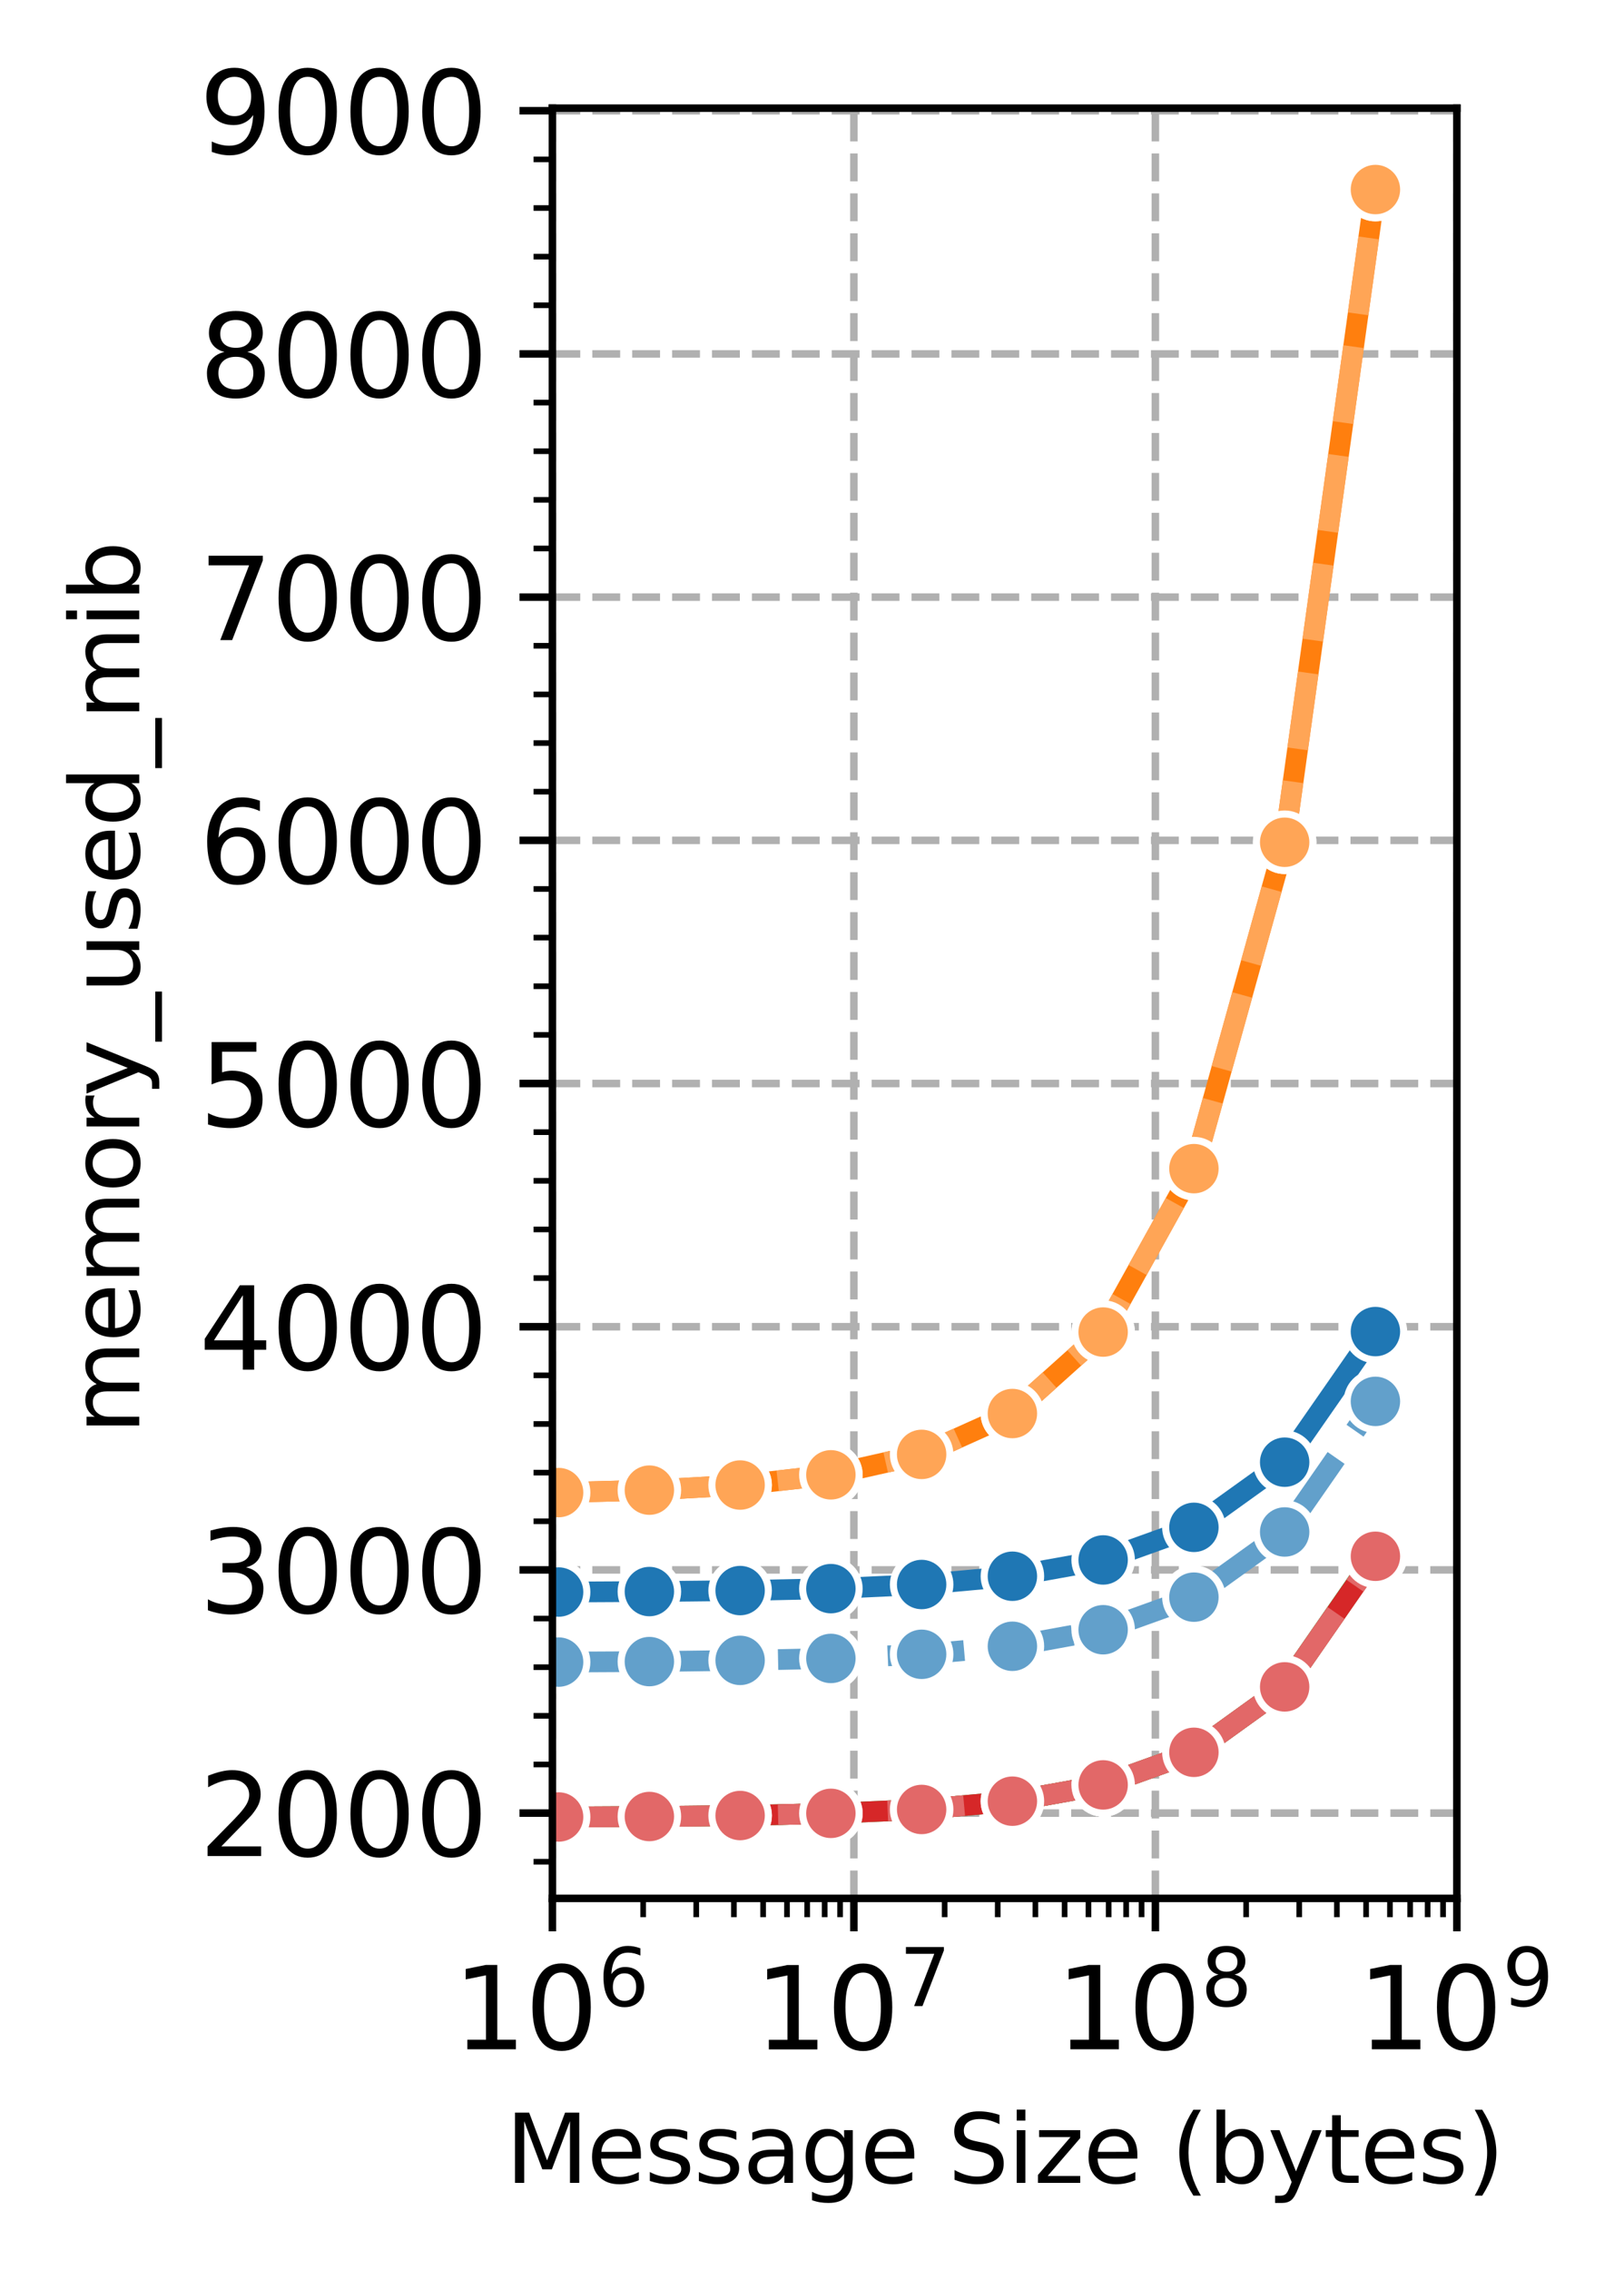 <?xml version="1.0" encoding="utf-8" standalone="no"?>
<!DOCTYPE svg PUBLIC "-//W3C//DTD SVG 1.1//EN"
  "http://www.w3.org/Graphics/SVG/1.1/DTD/svg11.dtd">
<svg xmlns:xlink="http://www.w3.org/1999/xlink" width="172.561pt" height="241.065pt" viewBox="0 0 172.561 241.065" xmlns="http://www.w3.org/2000/svg" version="1.1">
 <defs>
  <style type="text/css">*{stroke-linejoin: round; stroke-linecap: butt}</style>
 </defs>
 <g id="figure_1">
  <g id="patch_1">
   <path d="M 0 241.065 
L 172.561 241.065 
L 172.561 0 
L 0 0 
z
" style="fill: #ffffff"/>
  </g>
  <g id="axes_1">
   <g id="patch_2">
    <path d="M 58.696 201.573 
L 154.801 201.573 
L 154.801 11.485 
L 58.696 11.485 
z
" style="fill: #ffffff"/>
   </g>
   <g id="PolyCollection_1"/>
   <g id="PolyCollection_2"/>
   <g id="PolyCollection_3"/>
   <g id="PolyCollection_4"/>
   <g id="PolyCollection_5"/>
   <g id="PolyCollection_6"/>
   <g id="PolyCollection_7"/>
   <g id="PolyCollection_8"/>
   <g id="matplotlib.axis_1">
    <g id="xtick_1">
     <g id="line2d_1">
      <path d="M 58.696 201.573 
L 58.696 11.485 
" clip-path="url(#p825ebe00fd)" style="fill: none; stroke-dasharray: 2.96,1.28; stroke-dashoffset: 0; stroke: #b0b0b0; stroke-width: 0.8"/>
     </g>
     <g id="line2d_2">
      <defs>
       <path id="m34d86775c3" d="M 0 0 
L 0 3.5 
" style="stroke: #000000; stroke-width: 0.8"/>
      </defs>
      <g>
       <use xlink:href="#m34d86775c3" x="58.696" y="201.573" style="stroke: #000000; stroke-width: 0.8"/>
      </g>
     </g>
     <g id="text_1">
      <!-- $\mathdefault{10^{6}}$ -->
      <g transform="translate(48.136 217.691) scale(0.12 -0.12)">
       <defs>
        <path id="DejaVuSans-31" d="M 794 531 
L 1825 531 
L 1825 4091 
L 703 3866 
L 703 4441 
L 1819 4666 
L 2450 4666 
L 2450 531 
L 3481 531 
L 3481 0 
L 794 0 
L 794 531 
z
" transform="scale(0.016)"/>
        <path id="DejaVuSans-30" d="M 2034 4250 
Q 1547 4250 1301 3770 
Q 1056 3291 1056 2328 
Q 1056 1369 1301 889 
Q 1547 409 2034 409 
Q 2525 409 2770 889 
Q 3016 1369 3016 2328 
Q 3016 3291 2770 3770 
Q 2525 4250 2034 4250 
z
M 2034 4750 
Q 2819 4750 3233 4129 
Q 3647 3509 3647 2328 
Q 3647 1150 3233 529 
Q 2819 -91 2034 -91 
Q 1250 -91 836 529 
Q 422 1150 422 2328 
Q 422 3509 836 4129 
Q 1250 4750 2034 4750 
z
" transform="scale(0.016)"/>
        <path id="DejaVuSans-36" d="M 2113 2584 
Q 1688 2584 1439 2293 
Q 1191 2003 1191 1497 
Q 1191 994 1439 701 
Q 1688 409 2113 409 
Q 2538 409 2786 701 
Q 3034 994 3034 1497 
Q 3034 2003 2786 2293 
Q 2538 2584 2113 2584 
z
M 3366 4563 
L 3366 3988 
Q 3128 4100 2886 4159 
Q 2644 4219 2406 4219 
Q 1781 4219 1451 3797 
Q 1122 3375 1075 2522 
Q 1259 2794 1537 2939 
Q 1816 3084 2150 3084 
Q 2853 3084 3261 2657 
Q 3669 2231 3669 1497 
Q 3669 778 3244 343 
Q 2819 -91 2113 -91 
Q 1303 -91 875 529 
Q 447 1150 447 2328 
Q 447 3434 972 4092 
Q 1497 4750 2381 4750 
Q 2619 4750 2861 4703 
Q 3103 4656 3366 4563 
z
" transform="scale(0.016)"/>
       </defs>
       <use xlink:href="#DejaVuSans-31" transform="translate(0 0.766)"/>
       <use xlink:href="#DejaVuSans-30" transform="translate(63.623 0.766)"/>
       <use xlink:href="#DejaVuSans-36" transform="translate(128.203 39.047) scale(0.7)"/>
      </g>
     </g>
    </g>
    <g id="xtick_2">
     <g id="line2d_3">
      <path d="M 90.731 201.573 
L 90.731 11.485 
" clip-path="url(#p825ebe00fd)" style="fill: none; stroke-dasharray: 2.96,1.28; stroke-dashoffset: 0; stroke: #b0b0b0; stroke-width: 0.8"/>
     </g>
     <g id="line2d_4">
      <g>
       <use xlink:href="#m34d86775c3" x="90.731" y="201.573" style="stroke: #000000; stroke-width: 0.8"/>
      </g>
     </g>
     <g id="text_2">
      <!-- $\mathdefault{10^{7}}$ -->
      <g transform="translate(80.171 217.691) scale(0.12 -0.12)">
       <defs>
        <path id="DejaVuSans-37" d="M 525 4666 
L 3525 4666 
L 3525 4397 
L 1831 0 
L 1172 0 
L 2766 4134 
L 525 4134 
L 525 4666 
z
" transform="scale(0.016)"/>
       </defs>
       <use xlink:href="#DejaVuSans-31" transform="translate(0 0.684)"/>
       <use xlink:href="#DejaVuSans-30" transform="translate(63.623 0.684)"/>
       <use xlink:href="#DejaVuSans-37" transform="translate(128.203 38.966) scale(0.7)"/>
      </g>
     </g>
    </g>
    <g id="xtick_3">
     <g id="line2d_5">
      <path d="M 122.766 201.573 
L 122.766 11.485 
" clip-path="url(#p825ebe00fd)" style="fill: none; stroke-dasharray: 2.96,1.28; stroke-dashoffset: 0; stroke: #b0b0b0; stroke-width: 0.8"/>
     </g>
     <g id="line2d_6">
      <g>
       <use xlink:href="#m34d86775c3" x="122.766" y="201.573" style="stroke: #000000; stroke-width: 0.8"/>
      </g>
     </g>
     <g id="text_3">
      <!-- $\mathdefault{10^{8}}$ -->
      <g transform="translate(112.206 217.691) scale(0.12 -0.12)">
       <defs>
        <path id="DejaVuSans-38" d="M 2034 2216 
Q 1584 2216 1326 1975 
Q 1069 1734 1069 1313 
Q 1069 891 1326 650 
Q 1584 409 2034 409 
Q 2484 409 2743 651 
Q 3003 894 3003 1313 
Q 3003 1734 2745 1975 
Q 2488 2216 2034 2216 
z
M 1403 2484 
Q 997 2584 770 2862 
Q 544 3141 544 3541 
Q 544 4100 942 4425 
Q 1341 4750 2034 4750 
Q 2731 4750 3128 4425 
Q 3525 4100 3525 3541 
Q 3525 3141 3298 2862 
Q 3072 2584 2669 2484 
Q 3125 2378 3379 2068 
Q 3634 1759 3634 1313 
Q 3634 634 3220 271 
Q 2806 -91 2034 -91 
Q 1263 -91 848 271 
Q 434 634 434 1313 
Q 434 1759 690 2068 
Q 947 2378 1403 2484 
z
M 1172 3481 
Q 1172 3119 1398 2916 
Q 1625 2713 2034 2713 
Q 2441 2713 2670 2916 
Q 2900 3119 2900 3481 
Q 2900 3844 2670 4047 
Q 2441 4250 2034 4250 
Q 1625 4250 1398 4047 
Q 1172 3844 1172 3481 
z
" transform="scale(0.016)"/>
       </defs>
       <use xlink:href="#DejaVuSans-31" transform="translate(0 0.766)"/>
       <use xlink:href="#DejaVuSans-30" transform="translate(63.623 0.766)"/>
       <use xlink:href="#DejaVuSans-38" transform="translate(128.203 39.047) scale(0.7)"/>
      </g>
     </g>
    </g>
    <g id="xtick_4">
     <g id="line2d_7">
      <path d="M 154.801 201.573 
L 154.801 11.485 
" clip-path="url(#p825ebe00fd)" style="fill: none; stroke-dasharray: 2.96,1.28; stroke-dashoffset: 0; stroke: #b0b0b0; stroke-width: 0.8"/>
     </g>
     <g id="line2d_8">
      <g>
       <use xlink:href="#m34d86775c3" x="154.801" y="201.573" style="stroke: #000000; stroke-width: 0.8"/>
      </g>
     </g>
     <g id="text_4">
      <!-- $\mathdefault{10^{9}}$ -->
      <g transform="translate(144.241 217.691) scale(0.12 -0.12)">
       <defs>
        <path id="DejaVuSans-39" d="M 703 97 
L 703 672 
Q 941 559 1184 500 
Q 1428 441 1663 441 
Q 2288 441 2617 861 
Q 2947 1281 2994 2138 
Q 2813 1869 2534 1725 
Q 2256 1581 1919 1581 
Q 1219 1581 811 2004 
Q 403 2428 403 3163 
Q 403 3881 828 4315 
Q 1253 4750 1959 4750 
Q 2769 4750 3195 4129 
Q 3622 3509 3622 2328 
Q 3622 1225 3098 567 
Q 2575 -91 1691 -91 
Q 1453 -91 1209 -44 
Q 966 3 703 97 
z
M 1959 2075 
Q 2384 2075 2632 2365 
Q 2881 2656 2881 3163 
Q 2881 3666 2632 3958 
Q 2384 4250 1959 4250 
Q 1534 4250 1286 3958 
Q 1038 3666 1038 3163 
Q 1038 2656 1286 2365 
Q 1534 2075 1959 2075 
z
" transform="scale(0.016)"/>
       </defs>
       <use xlink:href="#DejaVuSans-31" transform="translate(0 0.766)"/>
       <use xlink:href="#DejaVuSans-30" transform="translate(63.623 0.766)"/>
       <use xlink:href="#DejaVuSans-39" transform="translate(128.203 39.047) scale(0.7)"/>
      </g>
     </g>
    </g>
    <g id="xtick_5">
     <g id="line2d_9">
      <defs>
       <path id="m3da563963b" d="M 0 0 
L 0 2 
" style="stroke: #000000; stroke-width: 0.6"/>
      </defs>
      <g>
       <use xlink:href="#m3da563963b" x="68.34" y="201.573" style="stroke: #000000; stroke-width: 0.6"/>
      </g>
     </g>
    </g>
    <g id="xtick_6">
     <g id="line2d_10">
      <g>
       <use xlink:href="#m3da563963b" x="73.981" y="201.573" style="stroke: #000000; stroke-width: 0.6"/>
      </g>
     </g>
    </g>
    <g id="xtick_7">
     <g id="line2d_11">
      <g>
       <use xlink:href="#m3da563963b" x="77.983" y="201.573" style="stroke: #000000; stroke-width: 0.6"/>
      </g>
     </g>
    </g>
    <g id="xtick_8">
     <g id="line2d_12">
      <g>
       <use xlink:href="#m3da563963b" x="81.088" y="201.573" style="stroke: #000000; stroke-width: 0.6"/>
      </g>
     </g>
    </g>
    <g id="xtick_9">
     <g id="line2d_13">
      <g>
       <use xlink:href="#m3da563963b" x="83.624" y="201.573" style="stroke: #000000; stroke-width: 0.6"/>
      </g>
     </g>
    </g>
    <g id="xtick_10">
     <g id="line2d_14">
      <g>
       <use xlink:href="#m3da563963b" x="85.769" y="201.573" style="stroke: #000000; stroke-width: 0.6"/>
      </g>
     </g>
    </g>
    <g id="xtick_11">
     <g id="line2d_15">
      <g>
       <use xlink:href="#m3da563963b" x="87.627" y="201.573" style="stroke: #000000; stroke-width: 0.6"/>
      </g>
     </g>
    </g>
    <g id="xtick_12">
     <g id="line2d_16">
      <g>
       <use xlink:href="#m3da563963b" x="89.265" y="201.573" style="stroke: #000000; stroke-width: 0.6"/>
      </g>
     </g>
    </g>
    <g id="xtick_13">
     <g id="line2d_17">
      <g>
       <use xlink:href="#m3da563963b" x="100.375" y="201.573" style="stroke: #000000; stroke-width: 0.6"/>
      </g>
     </g>
    </g>
    <g id="xtick_14">
     <g id="line2d_18">
      <g>
       <use xlink:href="#m3da563963b" x="106.016" y="201.573" style="stroke: #000000; stroke-width: 0.6"/>
      </g>
     </g>
    </g>
    <g id="xtick_15">
     <g id="line2d_19">
      <g>
       <use xlink:href="#m3da563963b" x="110.018" y="201.573" style="stroke: #000000; stroke-width: 0.6"/>
      </g>
     </g>
    </g>
    <g id="xtick_16">
     <g id="line2d_20">
      <g>
       <use xlink:href="#m3da563963b" x="113.123" y="201.573" style="stroke: #000000; stroke-width: 0.6"/>
      </g>
     </g>
    </g>
    <g id="xtick_17">
     <g id="line2d_21">
      <g>
       <use xlink:href="#m3da563963b" x="115.659" y="201.573" style="stroke: #000000; stroke-width: 0.6"/>
      </g>
     </g>
    </g>
    <g id="xtick_18">
     <g id="line2d_22">
      <g>
       <use xlink:href="#m3da563963b" x="117.804" y="201.573" style="stroke: #000000; stroke-width: 0.6"/>
      </g>
     </g>
    </g>
    <g id="xtick_19">
     <g id="line2d_23">
      <g>
       <use xlink:href="#m3da563963b" x="119.662" y="201.573" style="stroke: #000000; stroke-width: 0.6"/>
      </g>
     </g>
    </g>
    <g id="xtick_20">
     <g id="line2d_24">
      <g>
       <use xlink:href="#m3da563963b" x="121.3" y="201.573" style="stroke: #000000; stroke-width: 0.6"/>
      </g>
     </g>
    </g>
    <g id="xtick_21">
     <g id="line2d_25">
      <g>
       <use xlink:href="#m3da563963b" x="132.41" y="201.573" style="stroke: #000000; stroke-width: 0.6"/>
      </g>
     </g>
    </g>
    <g id="xtick_22">
     <g id="line2d_26">
      <g>
       <use xlink:href="#m3da563963b" x="138.051" y="201.573" style="stroke: #000000; stroke-width: 0.6"/>
      </g>
     </g>
    </g>
    <g id="xtick_23">
     <g id="line2d_27">
      <g>
       <use xlink:href="#m3da563963b" x="142.053" y="201.573" style="stroke: #000000; stroke-width: 0.6"/>
      </g>
     </g>
    </g>
    <g id="xtick_24">
     <g id="line2d_28">
      <g>
       <use xlink:href="#m3da563963b" x="145.158" y="201.573" style="stroke: #000000; stroke-width: 0.6"/>
      </g>
     </g>
    </g>
    <g id="xtick_25">
     <g id="line2d_29">
      <g>
       <use xlink:href="#m3da563963b" x="147.694" y="201.573" style="stroke: #000000; stroke-width: 0.6"/>
      </g>
     </g>
    </g>
    <g id="xtick_26">
     <g id="line2d_30">
      <g>
       <use xlink:href="#m3da563963b" x="149.839" y="201.573" style="stroke: #000000; stroke-width: 0.6"/>
      </g>
     </g>
    </g>
    <g id="xtick_27">
     <g id="line2d_31">
      <g>
       <use xlink:href="#m3da563963b" x="151.697" y="201.573" style="stroke: #000000; stroke-width: 0.6"/>
      </g>
     </g>
    </g>
    <g id="xtick_28">
     <g id="line2d_32">
      <g>
       <use xlink:href="#m3da563963b" x="153.335" y="201.573" style="stroke: #000000; stroke-width: 0.6"/>
      </g>
     </g>
    </g>
    <g id="text_5">
     <!-- Message Size (bytes) -->
     <g transform="translate(53.715 231.785) scale(0.1 -0.1)">
      <defs>
       <path id="DejaVuSans-4d" d="M 628 4666 
L 1569 4666 
L 2759 1491 
L 3956 4666 
L 4897 4666 
L 4897 0 
L 4281 0 
L 4281 4097 
L 3078 897 
L 2444 897 
L 1241 4097 
L 1241 0 
L 628 0 
L 628 4666 
z
" transform="scale(0.016)"/>
       <path id="DejaVuSans-65" d="M 3597 1894 
L 3597 1613 
L 953 1613 
Q 991 1019 1311 708 
Q 1631 397 2203 397 
Q 2534 397 2845 478 
Q 3156 559 3463 722 
L 3463 178 
Q 3153 47 2828 -22 
Q 2503 -91 2169 -91 
Q 1331 -91 842 396 
Q 353 884 353 1716 
Q 353 2575 817 3079 
Q 1281 3584 2069 3584 
Q 2775 3584 3186 3129 
Q 3597 2675 3597 1894 
z
M 3022 2063 
Q 3016 2534 2758 2815 
Q 2500 3097 2075 3097 
Q 1594 3097 1305 2825 
Q 1016 2553 972 2059 
L 3022 2063 
z
" transform="scale(0.016)"/>
       <path id="DejaVuSans-73" d="M 2834 3397 
L 2834 2853 
Q 2591 2978 2328 3040 
Q 2066 3103 1784 3103 
Q 1356 3103 1142 2972 
Q 928 2841 928 2578 
Q 928 2378 1081 2264 
Q 1234 2150 1697 2047 
L 1894 2003 
Q 2506 1872 2764 1633 
Q 3022 1394 3022 966 
Q 3022 478 2636 193 
Q 2250 -91 1575 -91 
Q 1294 -91 989 -36 
Q 684 19 347 128 
L 347 722 
Q 666 556 975 473 
Q 1284 391 1588 391 
Q 1994 391 2212 530 
Q 2431 669 2431 922 
Q 2431 1156 2273 1281 
Q 2116 1406 1581 1522 
L 1381 1569 
Q 847 1681 609 1914 
Q 372 2147 372 2553 
Q 372 3047 722 3315 
Q 1072 3584 1716 3584 
Q 2034 3584 2315 3537 
Q 2597 3491 2834 3397 
z
" transform="scale(0.016)"/>
       <path id="DejaVuSans-61" d="M 2194 1759 
Q 1497 1759 1228 1600 
Q 959 1441 959 1056 
Q 959 750 1161 570 
Q 1363 391 1709 391 
Q 2188 391 2477 730 
Q 2766 1069 2766 1631 
L 2766 1759 
L 2194 1759 
z
M 3341 1997 
L 3341 0 
L 2766 0 
L 2766 531 
Q 2569 213 2275 61 
Q 1981 -91 1556 -91 
Q 1019 -91 701 211 
Q 384 513 384 1019 
Q 384 1609 779 1909 
Q 1175 2209 1959 2209 
L 2766 2209 
L 2766 2266 
Q 2766 2663 2505 2880 
Q 2244 3097 1772 3097 
Q 1472 3097 1187 3025 
Q 903 2953 641 2809 
L 641 3341 
Q 956 3463 1253 3523 
Q 1550 3584 1831 3584 
Q 2591 3584 2966 3190 
Q 3341 2797 3341 1997 
z
" transform="scale(0.016)"/>
       <path id="DejaVuSans-67" d="M 2906 1791 
Q 2906 2416 2648 2759 
Q 2391 3103 1925 3103 
Q 1463 3103 1205 2759 
Q 947 2416 947 1791 
Q 947 1169 1205 825 
Q 1463 481 1925 481 
Q 2391 481 2648 825 
Q 2906 1169 2906 1791 
z
M 3481 434 
Q 3481 -459 3084 -895 
Q 2688 -1331 1869 -1331 
Q 1566 -1331 1297 -1286 
Q 1028 -1241 775 -1147 
L 775 -588 
Q 1028 -725 1275 -790 
Q 1522 -856 1778 -856 
Q 2344 -856 2625 -561 
Q 2906 -266 2906 331 
L 2906 616 
Q 2728 306 2450 153 
Q 2172 0 1784 0 
Q 1141 0 747 490 
Q 353 981 353 1791 
Q 353 2603 747 3093 
Q 1141 3584 1784 3584 
Q 2172 3584 2450 3431 
Q 2728 3278 2906 2969 
L 2906 3500 
L 3481 3500 
L 3481 434 
z
" transform="scale(0.016)"/>
       <path id="DejaVuSans-20" transform="scale(0.016)"/>
       <path id="DejaVuSans-53" d="M 3425 4513 
L 3425 3897 
Q 3066 4069 2747 4153 
Q 2428 4238 2131 4238 
Q 1616 4238 1336 4038 
Q 1056 3838 1056 3469 
Q 1056 3159 1242 3001 
Q 1428 2844 1947 2747 
L 2328 2669 
Q 3034 2534 3370 2195 
Q 3706 1856 3706 1288 
Q 3706 609 3251 259 
Q 2797 -91 1919 -91 
Q 1588 -91 1214 -16 
Q 841 59 441 206 
L 441 856 
Q 825 641 1194 531 
Q 1563 422 1919 422 
Q 2459 422 2753 634 
Q 3047 847 3047 1241 
Q 3047 1584 2836 1778 
Q 2625 1972 2144 2069 
L 1759 2144 
Q 1053 2284 737 2584 
Q 422 2884 422 3419 
Q 422 4038 858 4394 
Q 1294 4750 2059 4750 
Q 2388 4750 2728 4690 
Q 3069 4631 3425 4513 
z
" transform="scale(0.016)"/>
       <path id="DejaVuSans-69" d="M 603 3500 
L 1178 3500 
L 1178 0 
L 603 0 
L 603 3500 
z
M 603 4863 
L 1178 4863 
L 1178 4134 
L 603 4134 
L 603 4863 
z
" transform="scale(0.016)"/>
       <path id="DejaVuSans-7a" d="M 353 3500 
L 3084 3500 
L 3084 2975 
L 922 459 
L 3084 459 
L 3084 0 
L 275 0 
L 275 525 
L 2438 3041 
L 353 3041 
L 353 3500 
z
" transform="scale(0.016)"/>
       <path id="DejaVuSans-28" d="M 1984 4856 
Q 1566 4138 1362 3434 
Q 1159 2731 1159 2009 
Q 1159 1288 1364 580 
Q 1569 -128 1984 -844 
L 1484 -844 
Q 1016 -109 783 600 
Q 550 1309 550 2009 
Q 550 2706 781 3412 
Q 1013 4119 1484 4856 
L 1984 4856 
z
" transform="scale(0.016)"/>
       <path id="DejaVuSans-62" d="M 3116 1747 
Q 3116 2381 2855 2742 
Q 2594 3103 2138 3103 
Q 1681 3103 1420 2742 
Q 1159 2381 1159 1747 
Q 1159 1113 1420 752 
Q 1681 391 2138 391 
Q 2594 391 2855 752 
Q 3116 1113 3116 1747 
z
M 1159 2969 
Q 1341 3281 1617 3432 
Q 1894 3584 2278 3584 
Q 2916 3584 3314 3078 
Q 3713 2572 3713 1747 
Q 3713 922 3314 415 
Q 2916 -91 2278 -91 
Q 1894 -91 1617 61 
Q 1341 213 1159 525 
L 1159 0 
L 581 0 
L 581 4863 
L 1159 4863 
L 1159 2969 
z
" transform="scale(0.016)"/>
       <path id="DejaVuSans-79" d="M 2059 -325 
Q 1816 -950 1584 -1140 
Q 1353 -1331 966 -1331 
L 506 -1331 
L 506 -850 
L 844 -850 
Q 1081 -850 1212 -737 
Q 1344 -625 1503 -206 
L 1606 56 
L 191 3500 
L 800 3500 
L 1894 763 
L 2988 3500 
L 3597 3500 
L 2059 -325 
z
" transform="scale(0.016)"/>
       <path id="DejaVuSans-74" d="M 1172 4494 
L 1172 3500 
L 2356 3500 
L 2356 3053 
L 1172 3053 
L 1172 1153 
Q 1172 725 1289 603 
Q 1406 481 1766 481 
L 2356 481 
L 2356 0 
L 1766 0 
Q 1100 0 847 248 
Q 594 497 594 1153 
L 594 3053 
L 172 3053 
L 172 3500 
L 594 3500 
L 594 4494 
L 1172 4494 
z
" transform="scale(0.016)"/>
       <path id="DejaVuSans-29" d="M 513 4856 
L 1013 4856 
Q 1481 4119 1714 3412 
Q 1947 2706 1947 2009 
Q 1947 1309 1714 600 
Q 1481 -109 1013 -844 
L 513 -844 
Q 928 -128 1133 580 
Q 1338 1288 1338 2009 
Q 1338 2731 1133 3434 
Q 928 4138 513 4856 
z
" transform="scale(0.016)"/>
      </defs>
      <use xlink:href="#DejaVuSans-4d"/>
      <use xlink:href="#DejaVuSans-65" x="86.279"/>
      <use xlink:href="#DejaVuSans-73" x="147.803"/>
      <use xlink:href="#DejaVuSans-73" x="199.902"/>
      <use xlink:href="#DejaVuSans-61" x="252.002"/>
      <use xlink:href="#DejaVuSans-67" x="313.281"/>
      <use xlink:href="#DejaVuSans-65" x="376.758"/>
      <use xlink:href="#DejaVuSans-20" x="438.281"/>
      <use xlink:href="#DejaVuSans-53" x="470.068"/>
      <use xlink:href="#DejaVuSans-69" x="533.545"/>
      <use xlink:href="#DejaVuSans-7a" x="561.328"/>
      <use xlink:href="#DejaVuSans-65" x="613.818"/>
      <use xlink:href="#DejaVuSans-20" x="675.342"/>
      <use xlink:href="#DejaVuSans-28" x="707.129"/>
      <use xlink:href="#DejaVuSans-62" x="746.143"/>
      <use xlink:href="#DejaVuSans-79" x="809.619"/>
      <use xlink:href="#DejaVuSans-74" x="868.799"/>
      <use xlink:href="#DejaVuSans-65" x="908.008"/>
      <use xlink:href="#DejaVuSans-73" x="969.531"/>
      <use xlink:href="#DejaVuSans-29" x="1021.631"/>
     </g>
    </g>
   </g>
   <g id="matplotlib.axis_2">
    <g id="ytick_1">
     <g id="line2d_33">
      <path d="M 58.696 192.519 
L 154.801 192.519 
" clip-path="url(#p825ebe00fd)" style="fill: none; stroke-dasharray: 2.96,1.28; stroke-dashoffset: 0; stroke: #b0b0b0; stroke-width: 0.8"/>
     </g>
     <g id="line2d_34">
      <defs>
       <path id="m4685298ce5" d="M 0 0 
L -3.5 0 
" style="stroke: #000000; stroke-width: 0.8"/>
      </defs>
      <g>
       <use xlink:href="#m4685298ce5" x="58.696" y="192.519" style="stroke: #000000; stroke-width: 0.8"/>
      </g>
     </g>
     <g id="text_6">
      <!-- 2000 -->
      <g transform="translate(21.156 197.078) scale(0.12 -0.12)">
       <defs>
        <path id="DejaVuSans-32" d="M 1228 531 
L 3431 531 
L 3431 0 
L 469 0 
L 469 531 
Q 828 903 1448 1529 
Q 2069 2156 2228 2338 
Q 2531 2678 2651 2914 
Q 2772 3150 2772 3378 
Q 2772 3750 2511 3984 
Q 2250 4219 1831 4219 
Q 1534 4219 1204 4116 
Q 875 4013 500 3803 
L 500 4441 
Q 881 4594 1212 4672 
Q 1544 4750 1819 4750 
Q 2544 4750 2975 4387 
Q 3406 4025 3406 3419 
Q 3406 3131 3298 2873 
Q 3191 2616 2906 2266 
Q 2828 2175 2409 1742 
Q 1991 1309 1228 531 
z
" transform="scale(0.016)"/>
       </defs>
       <use xlink:href="#DejaVuSans-32"/>
       <use xlink:href="#DejaVuSans-30" x="63.623"/>
       <use xlink:href="#DejaVuSans-30" x="127.246"/>
       <use xlink:href="#DejaVuSans-30" x="190.869"/>
      </g>
     </g>
    </g>
    <g id="ytick_2">
     <g id="line2d_35">
      <path d="M 58.696 166.696 
L 154.801 166.696 
" clip-path="url(#p825ebe00fd)" style="fill: none; stroke-dasharray: 2.96,1.28; stroke-dashoffset: 0; stroke: #b0b0b0; stroke-width: 0.8"/>
     </g>
     <g id="line2d_36">
      <g>
       <use xlink:href="#m4685298ce5" x="58.696" y="166.696" style="stroke: #000000; stroke-width: 0.8"/>
      </g>
     </g>
     <g id="text_7">
      <!-- 3000 -->
      <g transform="translate(21.156 171.255) scale(0.12 -0.12)">
       <defs>
        <path id="DejaVuSans-33" d="M 2597 2516 
Q 3050 2419 3304 2112 
Q 3559 1806 3559 1356 
Q 3559 666 3084 287 
Q 2609 -91 1734 -91 
Q 1441 -91 1130 -33 
Q 819 25 488 141 
L 488 750 
Q 750 597 1062 519 
Q 1375 441 1716 441 
Q 2309 441 2620 675 
Q 2931 909 2931 1356 
Q 2931 1769 2642 2001 
Q 2353 2234 1838 2234 
L 1294 2234 
L 1294 2753 
L 1863 2753 
Q 2328 2753 2575 2939 
Q 2822 3125 2822 3475 
Q 2822 3834 2567 4026 
Q 2313 4219 1838 4219 
Q 1578 4219 1281 4162 
Q 984 4106 628 3988 
L 628 4550 
Q 988 4650 1302 4700 
Q 1616 4750 1894 4750 
Q 2613 4750 3031 4423 
Q 3450 4097 3450 3541 
Q 3450 3153 3228 2886 
Q 3006 2619 2597 2516 
z
" transform="scale(0.016)"/>
       </defs>
       <use xlink:href="#DejaVuSans-33"/>
       <use xlink:href="#DejaVuSans-30" x="63.623"/>
       <use xlink:href="#DejaVuSans-30" x="127.246"/>
       <use xlink:href="#DejaVuSans-30" x="190.869"/>
      </g>
     </g>
    </g>
    <g id="ytick_3">
     <g id="line2d_37">
      <path d="M 58.696 140.873 
L 154.801 140.873 
" clip-path="url(#p825ebe00fd)" style="fill: none; stroke-dasharray: 2.96,1.28; stroke-dashoffset: 0; stroke: #b0b0b0; stroke-width: 0.8"/>
     </g>
     <g id="line2d_38">
      <g>
       <use xlink:href="#m4685298ce5" x="58.696" y="140.873" style="stroke: #000000; stroke-width: 0.8"/>
      </g>
     </g>
     <g id="text_8">
      <!-- 4000 -->
      <g transform="translate(21.156 145.433) scale(0.12 -0.12)">
       <defs>
        <path id="DejaVuSans-34" d="M 2419 4116 
L 825 1625 
L 2419 1625 
L 2419 4116 
z
M 2253 4666 
L 3047 4666 
L 3047 1625 
L 3713 1625 
L 3713 1100 
L 3047 1100 
L 3047 0 
L 2419 0 
L 2419 1100 
L 313 1100 
L 313 1709 
L 2253 4666 
z
" transform="scale(0.016)"/>
       </defs>
       <use xlink:href="#DejaVuSans-34"/>
       <use xlink:href="#DejaVuSans-30" x="63.623"/>
       <use xlink:href="#DejaVuSans-30" x="127.246"/>
       <use xlink:href="#DejaVuSans-30" x="190.869"/>
      </g>
     </g>
    </g>
    <g id="ytick_4">
     <g id="line2d_39">
      <path d="M 58.696 115.051 
L 154.801 115.051 
" clip-path="url(#p825ebe00fd)" style="fill: none; stroke-dasharray: 2.96,1.28; stroke-dashoffset: 0; stroke: #b0b0b0; stroke-width: 0.8"/>
     </g>
     <g id="line2d_40">
      <g>
       <use xlink:href="#m4685298ce5" x="58.696" y="115.051" style="stroke: #000000; stroke-width: 0.8"/>
      </g>
     </g>
     <g id="text_9">
      <!-- 5000 -->
      <g transform="translate(21.156 119.61) scale(0.12 -0.12)">
       <defs>
        <path id="DejaVuSans-35" d="M 691 4666 
L 3169 4666 
L 3169 4134 
L 1269 4134 
L 1269 2991 
Q 1406 3038 1543 3061 
Q 1681 3084 1819 3084 
Q 2600 3084 3056 2656 
Q 3513 2228 3513 1497 
Q 3513 744 3044 326 
Q 2575 -91 1722 -91 
Q 1428 -91 1123 -41 
Q 819 9 494 109 
L 494 744 
Q 775 591 1075 516 
Q 1375 441 1709 441 
Q 2250 441 2565 725 
Q 2881 1009 2881 1497 
Q 2881 1984 2565 2268 
Q 2250 2553 1709 2553 
Q 1456 2553 1204 2497 
Q 953 2441 691 2322 
L 691 4666 
z
" transform="scale(0.016)"/>
       </defs>
       <use xlink:href="#DejaVuSans-35"/>
       <use xlink:href="#DejaVuSans-30" x="63.623"/>
       <use xlink:href="#DejaVuSans-30" x="127.246"/>
       <use xlink:href="#DejaVuSans-30" x="190.869"/>
      </g>
     </g>
    </g>
    <g id="ytick_5">
     <g id="line2d_41">
      <path d="M 58.696 89.228 
L 154.801 89.228 
" clip-path="url(#p825ebe00fd)" style="fill: none; stroke-dasharray: 2.96,1.28; stroke-dashoffset: 0; stroke: #b0b0b0; stroke-width: 0.8"/>
     </g>
     <g id="line2d_42">
      <g>
       <use xlink:href="#m4685298ce5" x="58.696" y="89.228" style="stroke: #000000; stroke-width: 0.8"/>
      </g>
     </g>
     <g id="text_10">
      <!-- 6000 -->
      <g transform="translate(21.156 93.787) scale(0.12 -0.12)">
       <use xlink:href="#DejaVuSans-36"/>
       <use xlink:href="#DejaVuSans-30" x="63.623"/>
       <use xlink:href="#DejaVuSans-30" x="127.246"/>
       <use xlink:href="#DejaVuSans-30" x="190.869"/>
      </g>
     </g>
    </g>
    <g id="ytick_6">
     <g id="line2d_43">
      <path d="M 58.696 63.405 
L 154.801 63.405 
" clip-path="url(#p825ebe00fd)" style="fill: none; stroke-dasharray: 2.96,1.28; stroke-dashoffset: 0; stroke: #b0b0b0; stroke-width: 0.8"/>
     </g>
     <g id="line2d_44">
      <g>
       <use xlink:href="#m4685298ce5" x="58.696" y="63.405" style="stroke: #000000; stroke-width: 0.8"/>
      </g>
     </g>
     <g id="text_11">
      <!-- 7000 -->
      <g transform="translate(21.156 67.964) scale(0.12 -0.12)">
       <use xlink:href="#DejaVuSans-37"/>
       <use xlink:href="#DejaVuSans-30" x="63.623"/>
       <use xlink:href="#DejaVuSans-30" x="127.246"/>
       <use xlink:href="#DejaVuSans-30" x="190.869"/>
      </g>
     </g>
    </g>
    <g id="ytick_7">
     <g id="line2d_45">
      <path d="M 58.696 37.582 
L 154.801 37.582 
" clip-path="url(#p825ebe00fd)" style="fill: none; stroke-dasharray: 2.96,1.28; stroke-dashoffset: 0; stroke: #b0b0b0; stroke-width: 0.8"/>
     </g>
     <g id="line2d_46">
      <g>
       <use xlink:href="#m4685298ce5" x="58.696" y="37.582" style="stroke: #000000; stroke-width: 0.8"/>
      </g>
     </g>
     <g id="text_12">
      <!-- 8000 -->
      <g transform="translate(21.156 42.141) scale(0.12 -0.12)">
       <use xlink:href="#DejaVuSans-38"/>
       <use xlink:href="#DejaVuSans-30" x="63.623"/>
       <use xlink:href="#DejaVuSans-30" x="127.246"/>
       <use xlink:href="#DejaVuSans-30" x="190.869"/>
      </g>
     </g>
    </g>
    <g id="ytick_8">
     <g id="line2d_47">
      <path d="M 58.696 11.759 
L 154.801 11.759 
" clip-path="url(#p825ebe00fd)" style="fill: none; stroke-dasharray: 2.96,1.28; stroke-dashoffset: 0; stroke: #b0b0b0; stroke-width: 0.8"/>
     </g>
     <g id="line2d_48">
      <g>
       <use xlink:href="#m4685298ce5" x="58.696" y="11.759" style="stroke: #000000; stroke-width: 0.8"/>
      </g>
     </g>
     <g id="text_13">
      <!-- 9000 -->
      <g transform="translate(21.156 16.318) scale(0.12 -0.12)">
       <use xlink:href="#DejaVuSans-39"/>
       <use xlink:href="#DejaVuSans-30" x="63.623"/>
       <use xlink:href="#DejaVuSans-30" x="127.246"/>
       <use xlink:href="#DejaVuSans-30" x="190.869"/>
      </g>
     </g>
    </g>
    <g id="ytick_9">
     <g id="line2d_49">
      <defs>
       <path id="m39e5be8f86" d="M 0 0 
L -2 0 
" style="stroke: #000000; stroke-width: 0.6"/>
      </defs>
      <g>
       <use xlink:href="#m39e5be8f86" x="58.696" y="197.684" style="stroke: #000000; stroke-width: 0.6"/>
      </g>
     </g>
    </g>
    <g id="ytick_10">
     <g id="line2d_50">
      <g>
       <use xlink:href="#m39e5be8f86" x="58.696" y="187.355" style="stroke: #000000; stroke-width: 0.6"/>
      </g>
     </g>
    </g>
    <g id="ytick_11">
     <g id="line2d_51">
      <g>
       <use xlink:href="#m39e5be8f86" x="58.696" y="182.19" style="stroke: #000000; stroke-width: 0.6"/>
      </g>
     </g>
    </g>
    <g id="ytick_12">
     <g id="line2d_52">
      <g>
       <use xlink:href="#m39e5be8f86" x="58.696" y="177.026" style="stroke: #000000; stroke-width: 0.6"/>
      </g>
     </g>
    </g>
    <g id="ytick_13">
     <g id="line2d_53">
      <g>
       <use xlink:href="#m39e5be8f86" x="58.696" y="171.861" style="stroke: #000000; stroke-width: 0.6"/>
      </g>
     </g>
    </g>
    <g id="ytick_14">
     <g id="line2d_54">
      <g>
       <use xlink:href="#m39e5be8f86" x="58.696" y="161.532" style="stroke: #000000; stroke-width: 0.6"/>
      </g>
     </g>
    </g>
    <g id="ytick_15">
     <g id="line2d_55">
      <g>
       <use xlink:href="#m39e5be8f86" x="58.696" y="156.367" style="stroke: #000000; stroke-width: 0.6"/>
      </g>
     </g>
    </g>
    <g id="ytick_16">
     <g id="line2d_56">
      <g>
       <use xlink:href="#m39e5be8f86" x="58.696" y="151.203" style="stroke: #000000; stroke-width: 0.6"/>
      </g>
     </g>
    </g>
    <g id="ytick_17">
     <g id="line2d_57">
      <g>
       <use xlink:href="#m39e5be8f86" x="58.696" y="146.038" style="stroke: #000000; stroke-width: 0.6"/>
      </g>
     </g>
    </g>
    <g id="ytick_18">
     <g id="line2d_58">
      <g>
       <use xlink:href="#m39e5be8f86" x="58.696" y="135.709" style="stroke: #000000; stroke-width: 0.6"/>
      </g>
     </g>
    </g>
    <g id="ytick_19">
     <g id="line2d_59">
      <g>
       <use xlink:href="#m39e5be8f86" x="58.696" y="130.544" style="stroke: #000000; stroke-width: 0.6"/>
      </g>
     </g>
    </g>
    <g id="ytick_20">
     <g id="line2d_60">
      <g>
       <use xlink:href="#m39e5be8f86" x="58.696" y="125.38" style="stroke: #000000; stroke-width: 0.6"/>
      </g>
     </g>
    </g>
    <g id="ytick_21">
     <g id="line2d_61">
      <g>
       <use xlink:href="#m39e5be8f86" x="58.696" y="120.215" style="stroke: #000000; stroke-width: 0.6"/>
      </g>
     </g>
    </g>
    <g id="ytick_22">
     <g id="line2d_62">
      <g>
       <use xlink:href="#m39e5be8f86" x="58.696" y="109.886" style="stroke: #000000; stroke-width: 0.6"/>
      </g>
     </g>
    </g>
    <g id="ytick_23">
     <g id="line2d_63">
      <g>
       <use xlink:href="#m39e5be8f86" x="58.696" y="104.721" style="stroke: #000000; stroke-width: 0.6"/>
      </g>
     </g>
    </g>
    <g id="ytick_24">
     <g id="line2d_64">
      <g>
       <use xlink:href="#m39e5be8f86" x="58.696" y="99.557" style="stroke: #000000; stroke-width: 0.6"/>
      </g>
     </g>
    </g>
    <g id="ytick_25">
     <g id="line2d_65">
      <g>
       <use xlink:href="#m39e5be8f86" x="58.696" y="94.392" style="stroke: #000000; stroke-width: 0.6"/>
      </g>
     </g>
    </g>
    <g id="ytick_26">
     <g id="line2d_66">
      <g>
       <use xlink:href="#m39e5be8f86" x="58.696" y="84.063" style="stroke: #000000; stroke-width: 0.6"/>
      </g>
     </g>
    </g>
    <g id="ytick_27">
     <g id="line2d_67">
      <g>
       <use xlink:href="#m39e5be8f86" x="58.696" y="78.899" style="stroke: #000000; stroke-width: 0.6"/>
      </g>
     </g>
    </g>
    <g id="ytick_28">
     <g id="line2d_68">
      <g>
       <use xlink:href="#m39e5be8f86" x="58.696" y="73.734" style="stroke: #000000; stroke-width: 0.6"/>
      </g>
     </g>
    </g>
    <g id="ytick_29">
     <g id="line2d_69">
      <g>
       <use xlink:href="#m39e5be8f86" x="58.696" y="68.569" style="stroke: #000000; stroke-width: 0.6"/>
      </g>
     </g>
    </g>
    <g id="ytick_30">
     <g id="line2d_70">
      <g>
       <use xlink:href="#m39e5be8f86" x="58.696" y="58.24" style="stroke: #000000; stroke-width: 0.6"/>
      </g>
     </g>
    </g>
    <g id="ytick_31">
     <g id="line2d_71">
      <g>
       <use xlink:href="#m39e5be8f86" x="58.696" y="53.076" style="stroke: #000000; stroke-width: 0.6"/>
      </g>
     </g>
    </g>
    <g id="ytick_32">
     <g id="line2d_72">
      <g>
       <use xlink:href="#m39e5be8f86" x="58.696" y="47.911" style="stroke: #000000; stroke-width: 0.6"/>
      </g>
     </g>
    </g>
    <g id="ytick_33">
     <g id="line2d_73">
      <g>
       <use xlink:href="#m39e5be8f86" x="58.696" y="42.747" style="stroke: #000000; stroke-width: 0.6"/>
      </g>
     </g>
    </g>
    <g id="ytick_34">
     <g id="line2d_74">
      <g>
       <use xlink:href="#m39e5be8f86" x="58.696" y="32.417" style="stroke: #000000; stroke-width: 0.6"/>
      </g>
     </g>
    </g>
    <g id="ytick_35">
     <g id="line2d_75">
      <g>
       <use xlink:href="#m39e5be8f86" x="58.696" y="27.253" style="stroke: #000000; stroke-width: 0.6"/>
      </g>
     </g>
    </g>
    <g id="ytick_36">
     <g id="line2d_76">
      <g>
       <use xlink:href="#m39e5be8f86" x="58.696" y="22.088" style="stroke: #000000; stroke-width: 0.6"/>
      </g>
     </g>
    </g>
    <g id="ytick_37">
     <g id="line2d_77">
      <g>
       <use xlink:href="#m39e5be8f86" x="58.696" y="16.924" style="stroke: #000000; stroke-width: 0.6"/>
      </g>
     </g>
    </g>
    <g id="text_14">
     <!--  memory_used_mib -->
     <g transform="translate(14.798 155.467) rotate(-90) scale(0.1 -0.1)">
      <defs>
       <path id="DejaVuSans-6d" d="M 3328 2828 
Q 3544 3216 3844 3400 
Q 4144 3584 4550 3584 
Q 5097 3584 5394 3201 
Q 5691 2819 5691 2113 
L 5691 0 
L 5113 0 
L 5113 2094 
Q 5113 2597 4934 2840 
Q 4756 3084 4391 3084 
Q 3944 3084 3684 2787 
Q 3425 2491 3425 1978 
L 3425 0 
L 2847 0 
L 2847 2094 
Q 2847 2600 2669 2842 
Q 2491 3084 2119 3084 
Q 1678 3084 1418 2786 
Q 1159 2488 1159 1978 
L 1159 0 
L 581 0 
L 581 3500 
L 1159 3500 
L 1159 2956 
Q 1356 3278 1631 3431 
Q 1906 3584 2284 3584 
Q 2666 3584 2933 3390 
Q 3200 3197 3328 2828 
z
" transform="scale(0.016)"/>
       <path id="DejaVuSans-6f" d="M 1959 3097 
Q 1497 3097 1228 2736 
Q 959 2375 959 1747 
Q 959 1119 1226 758 
Q 1494 397 1959 397 
Q 2419 397 2687 759 
Q 2956 1122 2956 1747 
Q 2956 2369 2687 2733 
Q 2419 3097 1959 3097 
z
M 1959 3584 
Q 2709 3584 3137 3096 
Q 3566 2609 3566 1747 
Q 3566 888 3137 398 
Q 2709 -91 1959 -91 
Q 1206 -91 779 398 
Q 353 888 353 1747 
Q 353 2609 779 3096 
Q 1206 3584 1959 3584 
z
" transform="scale(0.016)"/>
       <path id="DejaVuSans-72" d="M 2631 2963 
Q 2534 3019 2420 3045 
Q 2306 3072 2169 3072 
Q 1681 3072 1420 2755 
Q 1159 2438 1159 1844 
L 1159 0 
L 581 0 
L 581 3500 
L 1159 3500 
L 1159 2956 
Q 1341 3275 1631 3429 
Q 1922 3584 2338 3584 
Q 2397 3584 2469 3576 
Q 2541 3569 2628 3553 
L 2631 2963 
z
" transform="scale(0.016)"/>
       <path id="DejaVuSans-5f" d="M 3263 -1063 
L 3263 -1509 
L -63 -1509 
L -63 -1063 
L 3263 -1063 
z
" transform="scale(0.016)"/>
       <path id="DejaVuSans-75" d="M 544 1381 
L 544 3500 
L 1119 3500 
L 1119 1403 
Q 1119 906 1312 657 
Q 1506 409 1894 409 
Q 2359 409 2629 706 
Q 2900 1003 2900 1516 
L 2900 3500 
L 3475 3500 
L 3475 0 
L 2900 0 
L 2900 538 
Q 2691 219 2414 64 
Q 2138 -91 1772 -91 
Q 1169 -91 856 284 
Q 544 659 544 1381 
z
M 1991 3584 
L 1991 3584 
z
" transform="scale(0.016)"/>
       <path id="DejaVuSans-64" d="M 2906 2969 
L 2906 4863 
L 3481 4863 
L 3481 0 
L 2906 0 
L 2906 525 
Q 2725 213 2448 61 
Q 2172 -91 1784 -91 
Q 1150 -91 751 415 
Q 353 922 353 1747 
Q 353 2572 751 3078 
Q 1150 3584 1784 3584 
Q 2172 3584 2448 3432 
Q 2725 3281 2906 2969 
z
M 947 1747 
Q 947 1113 1208 752 
Q 1469 391 1925 391 
Q 2381 391 2643 752 
Q 2906 1113 2906 1747 
Q 2906 2381 2643 2742 
Q 2381 3103 1925 3103 
Q 1469 3103 1208 2742 
Q 947 2381 947 1747 
z
" transform="scale(0.016)"/>
      </defs>
      <use xlink:href="#DejaVuSans-20"/>
      <use xlink:href="#DejaVuSans-6d" x="31.787"/>
      <use xlink:href="#DejaVuSans-65" x="129.199"/>
      <use xlink:href="#DejaVuSans-6d" x="190.723"/>
      <use xlink:href="#DejaVuSans-6f" x="288.135"/>
      <use xlink:href="#DejaVuSans-72" x="349.316"/>
      <use xlink:href="#DejaVuSans-79" x="390.43"/>
      <use xlink:href="#DejaVuSans-5f" x="449.609"/>
      <use xlink:href="#DejaVuSans-75" x="499.609"/>
      <use xlink:href="#DejaVuSans-73" x="562.988"/>
      <use xlink:href="#DejaVuSans-65" x="615.088"/>
      <use xlink:href="#DejaVuSans-64" x="676.611"/>
      <use xlink:href="#DejaVuSans-5f" x="740.088"/>
      <use xlink:href="#DejaVuSans-6d" x="790.088"/>
      <use xlink:href="#DejaVuSans-69" x="887.5"/>
      <use xlink:href="#DejaVuSans-62" x="915.283"/>
     </g>
    </g>
   </g>
   <g id="line2d_78">
    <path d="M 59.356 169.046 
L 69 168.995 
L 78.643 168.891 
L 88.287 168.685 
L 97.93 168.246 
L 107.574 167.368 
L 117.217 165.638 
L 126.861 162.177 
L 136.504 155.257 
L 146.148 141.39 
" clip-path="url(#p825ebe00fd)" style="fill: none; stroke: #1f77b4; stroke-width: 2.2; stroke-linecap: square"/>
    <defs>
     <path id="m1170a80157" d="M 0 3 
C 0.796 3 1.559 2.684 2.121 2.121 
C 2.684 1.559 3 0.796 3 0 
C 3 -0.796 2.684 -1.559 2.121 -2.121 
C 1.559 -2.684 0.796 -3 0 -3 
C -0.796 -3 -1.559 -2.684 -2.121 -2.121 
C -2.684 -1.559 -3 -0.796 -3 0 
C -3 0.796 -2.684 1.559 -2.121 2.121 
C -1.559 2.684 -0.796 3 0 3 
z
" style="stroke: #ffffff; stroke-width: 0.75"/>
    </defs>
    <g clip-path="url(#p825ebe00fd)">
     <use xlink:href="#m1170a80157" x="59.356" y="169.046" style="fill: #1f77b4; stroke: #ffffff; stroke-width: 0.75"/>
     <use xlink:href="#m1170a80157" x="69" y="168.995" style="fill: #1f77b4; stroke: #ffffff; stroke-width: 0.75"/>
     <use xlink:href="#m1170a80157" x="78.643" y="168.891" style="fill: #1f77b4; stroke: #ffffff; stroke-width: 0.75"/>
     <use xlink:href="#m1170a80157" x="88.287" y="168.685" style="fill: #1f77b4; stroke: #ffffff; stroke-width: 0.75"/>
     <use xlink:href="#m1170a80157" x="97.93" y="168.246" style="fill: #1f77b4; stroke: #ffffff; stroke-width: 0.75"/>
     <use xlink:href="#m1170a80157" x="107.574" y="167.368" style="fill: #1f77b4; stroke: #ffffff; stroke-width: 0.75"/>
     <use xlink:href="#m1170a80157" x="117.217" y="165.638" style="fill: #1f77b4; stroke: #ffffff; stroke-width: 0.75"/>
     <use xlink:href="#m1170a80157" x="126.861" y="162.177" style="fill: #1f77b4; stroke: #ffffff; stroke-width: 0.75"/>
     <use xlink:href="#m1170a80157" x="136.504" y="155.257" style="fill: #1f77b4; stroke: #ffffff; stroke-width: 0.75"/>
     <use xlink:href="#m1170a80157" x="146.148" y="141.39" style="fill: #1f77b4; stroke: #ffffff; stroke-width: 0.75"/>
    </g>
   </g>
   <g id="line2d_79">
    <path d="M 59.356 176.483 
L 69 176.432 
L 78.643 176.302 
L 88.287 176.096 
L 97.93 175.657 
L 107.574 174.805 
L 117.217 173.049 
L 126.861 169.589 
L 136.504 162.668 
L 146.148 148.801 
" clip-path="url(#p825ebe00fd)" style="fill: none; stroke-dasharray: 8.14,3.52; stroke-dashoffset: 0; stroke: #62a0cb; stroke-width: 2.2"/>
    <defs>
     <path id="m1c391cbf85" d="M 0 3 
C 0.796 3 1.559 2.684 2.121 2.121 
C 2.684 1.559 3 0.796 3 0 
C 3 -0.796 2.684 -1.559 2.121 -2.121 
C 1.559 -2.684 0.796 -3 0 -3 
C -0.796 -3 -1.559 -2.684 -2.121 -2.121 
C -2.684 -1.559 -3 -0.796 -3 0 
C -3 0.796 -2.684 1.559 -2.121 2.121 
C -1.559 2.684 -0.796 3 0 3 
z
" style="stroke: #ffffff; stroke-width: 0.75"/>
    </defs>
    <g clip-path="url(#p825ebe00fd)">
     <use xlink:href="#m1c391cbf85" x="59.356" y="176.483" style="fill: #62a0cb; stroke: #ffffff; stroke-width: 0.75"/>
     <use xlink:href="#m1c391cbf85" x="69" y="176.432" style="fill: #62a0cb; stroke: #ffffff; stroke-width: 0.75"/>
     <use xlink:href="#m1c391cbf85" x="78.643" y="176.302" style="fill: #62a0cb; stroke: #ffffff; stroke-width: 0.75"/>
     <use xlink:href="#m1c391cbf85" x="88.287" y="176.096" style="fill: #62a0cb; stroke: #ffffff; stroke-width: 0.75"/>
     <use xlink:href="#m1c391cbf85" x="97.93" y="175.657" style="fill: #62a0cb; stroke: #ffffff; stroke-width: 0.75"/>
     <use xlink:href="#m1c391cbf85" x="107.574" y="174.805" style="fill: #62a0cb; stroke: #ffffff; stroke-width: 0.75"/>
     <use xlink:href="#m1c391cbf85" x="117.217" y="173.049" style="fill: #62a0cb; stroke: #ffffff; stroke-width: 0.75"/>
     <use xlink:href="#m1c391cbf85" x="126.861" y="169.589" style="fill: #62a0cb; stroke: #ffffff; stroke-width: 0.75"/>
     <use xlink:href="#m1c391cbf85" x="136.504" y="162.668" style="fill: #62a0cb; stroke: #ffffff; stroke-width: 0.75"/>
     <use xlink:href="#m1c391cbf85" x="146.148" y="148.801" style="fill: #62a0cb; stroke: #ffffff; stroke-width: 0.75"/>
    </g>
   </g>
   <g id="line2d_80">
    <path d="M 59.356 158.485 
L 69 158.226 
L 78.643 157.684 
L 88.287 156.6 
L 97.93 154.43 
L 107.574 150.092 
L 117.217 141.442 
L 126.861 124.089 
L 136.504 89.434 
L 146.148 20.126 
" clip-path="url(#p825ebe00fd)" style="fill: none; stroke: #ff7f0e; stroke-width: 2.2; stroke-linecap: square"/>
    <defs>
     <path id="mef2838c63e" d="M 0 3 
C 0.796 3 1.559 2.684 2.121 2.121 
C 2.684 1.559 3 0.796 3 0 
C 3 -0.796 2.684 -1.559 2.121 -2.121 
C 1.559 -2.684 0.796 -3 0 -3 
C -0.796 -3 -1.559 -2.684 -2.121 -2.121 
C -2.684 -1.559 -3 -0.796 -3 0 
C -3 0.796 -2.684 1.559 -2.121 2.121 
C -1.559 2.684 -0.796 3 0 3 
z
" style="stroke: #ffffff; stroke-width: 0.75"/>
    </defs>
    <g clip-path="url(#p825ebe00fd)">
     <use xlink:href="#mef2838c63e" x="59.356" y="158.485" style="fill: #ff7f0e; stroke: #ffffff; stroke-width: 0.75"/>
     <use xlink:href="#mef2838c63e" x="69" y="158.226" style="fill: #ff7f0e; stroke: #ffffff; stroke-width: 0.75"/>
     <use xlink:href="#mef2838c63e" x="78.643" y="157.684" style="fill: #ff7f0e; stroke: #ffffff; stroke-width: 0.75"/>
     <use xlink:href="#mef2838c63e" x="88.287" y="156.6" style="fill: #ff7f0e; stroke: #ffffff; stroke-width: 0.75"/>
     <use xlink:href="#mef2838c63e" x="97.93" y="154.43" style="fill: #ff7f0e; stroke: #ffffff; stroke-width: 0.75"/>
     <use xlink:href="#mef2838c63e" x="107.574" y="150.092" style="fill: #ff7f0e; stroke: #ffffff; stroke-width: 0.75"/>
     <use xlink:href="#mef2838c63e" x="117.217" y="141.442" style="fill: #ff7f0e; stroke: #ffffff; stroke-width: 0.75"/>
     <use xlink:href="#mef2838c63e" x="126.861" y="124.089" style="fill: #ff7f0e; stroke: #ffffff; stroke-width: 0.75"/>
     <use xlink:href="#mef2838c63e" x="136.504" y="89.434" style="fill: #ff7f0e; stroke: #ffffff; stroke-width: 0.75"/>
     <use xlink:href="#mef2838c63e" x="146.148" y="20.126" style="fill: #ff7f0e; stroke: #ffffff; stroke-width: 0.75"/>
    </g>
   </g>
   <g id="line2d_81">
    <path d="M 59.356 158.485 
L 69 158.226 
L 78.643 157.684 
L 88.287 156.6 
L 97.93 154.43 
L 107.574 150.092 
L 117.217 141.442 
L 126.861 124.089 
L 136.504 89.434 
L 146.148 20.126 
" clip-path="url(#p825ebe00fd)" style="fill: none; stroke-dasharray: 8.14,3.52; stroke-dashoffset: 0; stroke: #ffa556; stroke-width: 2.2"/>
    <defs>
     <path id="m0667d0b77b" d="M 0 3 
C 0.796 3 1.559 2.684 2.121 2.121 
C 2.684 1.559 3 0.796 3 0 
C 3 -0.796 2.684 -1.559 2.121 -2.121 
C 1.559 -2.684 0.796 -3 0 -3 
C -0.796 -3 -1.559 -2.684 -2.121 -2.121 
C -2.684 -1.559 -3 -0.796 -3 0 
C -3 0.796 -2.684 1.559 -2.121 2.121 
C -1.559 2.684 -0.796 3 0 3 
z
" style="stroke: #ffffff; stroke-width: 0.75"/>
    </defs>
    <g clip-path="url(#p825ebe00fd)">
     <use xlink:href="#m0667d0b77b" x="59.356" y="158.485" style="fill: #ffa556; stroke: #ffffff; stroke-width: 0.75"/>
     <use xlink:href="#m0667d0b77b" x="69" y="158.226" style="fill: #ffa556; stroke: #ffffff; stroke-width: 0.75"/>
     <use xlink:href="#m0667d0b77b" x="78.643" y="157.684" style="fill: #ffa556; stroke: #ffffff; stroke-width: 0.75"/>
     <use xlink:href="#m0667d0b77b" x="88.287" y="156.6" style="fill: #ffa556; stroke: #ffffff; stroke-width: 0.75"/>
     <use xlink:href="#m0667d0b77b" x="97.93" y="154.43" style="fill: #ffa556; stroke: #ffffff; stroke-width: 0.75"/>
     <use xlink:href="#m0667d0b77b" x="107.574" y="150.092" style="fill: #ffa556; stroke: #ffffff; stroke-width: 0.75"/>
     <use xlink:href="#m0667d0b77b" x="117.217" y="141.442" style="fill: #ffa556; stroke: #ffffff; stroke-width: 0.75"/>
     <use xlink:href="#m0667d0b77b" x="126.861" y="124.089" style="fill: #ffa556; stroke: #ffffff; stroke-width: 0.75"/>
     <use xlink:href="#m0667d0b77b" x="136.504" y="89.434" style="fill: #ffa556; stroke: #ffffff; stroke-width: 0.75"/>
     <use xlink:href="#m0667d0b77b" x="146.148" y="20.126" style="fill: #ffa556; stroke: #ffffff; stroke-width: 0.75"/>
    </g>
   </g>
   <g id="line2d_82">
    <path d="M 59.356 192.932 
L 69 192.881 
L 78.643 192.777 
L 88.287 192.545 
L 97.93 192.132 
L 107.574 191.254 
L 117.217 189.524 
L 126.861 186.064 
L 136.504 179.117 
L 146.148 165.199 
" clip-path="url(#p825ebe00fd)" style="fill: none; stroke: #2ca02c; stroke-width: 2.2; stroke-linecap: square"/>
    <defs>
     <path id="mf8d3a4f4ab" d="M 0 3 
C 0.796 3 1.559 2.684 2.121 2.121 
C 2.684 1.559 3 0.796 3 0 
C 3 -0.796 2.684 -1.559 2.121 -2.121 
C 1.559 -2.684 0.796 -3 0 -3 
C -0.796 -3 -1.559 -2.684 -2.121 -2.121 
C -2.684 -1.559 -3 -0.796 -3 0 
C -3 0.796 -2.684 1.559 -2.121 2.121 
C -1.559 2.684 -0.796 3 0 3 
z
" style="stroke: #ffffff; stroke-width: 0.75"/>
    </defs>
    <g clip-path="url(#p825ebe00fd)">
     <use xlink:href="#mf8d3a4f4ab" x="59.356" y="192.932" style="fill: #2ca02c; stroke: #ffffff; stroke-width: 0.75"/>
     <use xlink:href="#mf8d3a4f4ab" x="69" y="192.881" style="fill: #2ca02c; stroke: #ffffff; stroke-width: 0.75"/>
     <use xlink:href="#mf8d3a4f4ab" x="78.643" y="192.777" style="fill: #2ca02c; stroke: #ffffff; stroke-width: 0.75"/>
     <use xlink:href="#mf8d3a4f4ab" x="88.287" y="192.545" style="fill: #2ca02c; stroke: #ffffff; stroke-width: 0.75"/>
     <use xlink:href="#mf8d3a4f4ab" x="97.93" y="192.132" style="fill: #2ca02c; stroke: #ffffff; stroke-width: 0.75"/>
     <use xlink:href="#mf8d3a4f4ab" x="107.574" y="191.254" style="fill: #2ca02c; stroke: #ffffff; stroke-width: 0.75"/>
     <use xlink:href="#mf8d3a4f4ab" x="117.217" y="189.524" style="fill: #2ca02c; stroke: #ffffff; stroke-width: 0.75"/>
     <use xlink:href="#mf8d3a4f4ab" x="126.861" y="186.064" style="fill: #2ca02c; stroke: #ffffff; stroke-width: 0.75"/>
     <use xlink:href="#mf8d3a4f4ab" x="136.504" y="179.117" style="fill: #2ca02c; stroke: #ffffff; stroke-width: 0.75"/>
     <use xlink:href="#mf8d3a4f4ab" x="146.148" y="165.199" style="fill: #2ca02c; stroke: #ffffff; stroke-width: 0.75"/>
    </g>
   </g>
   <g id="line2d_83">
    <path d="M 59.356 192.932 
L 69 192.881 
L 78.643 192.777 
L 88.287 192.545 
L 97.93 192.132 
L 107.574 191.254 
L 117.217 189.524 
L 126.861 186.064 
L 136.504 179.117 
L 146.148 165.199 
" clip-path="url(#p825ebe00fd)" style="fill: none; stroke-dasharray: 8.14,3.52; stroke-dashoffset: 0; stroke: #6bbc6b; stroke-width: 2.2"/>
    <defs>
     <path id="m084035b7a8" d="M 0 3 
C 0.796 3 1.559 2.684 2.121 2.121 
C 2.684 1.559 3 0.796 3 0 
C 3 -0.796 2.684 -1.559 2.121 -2.121 
C 1.559 -2.684 0.796 -3 0 -3 
C -0.796 -3 -1.559 -2.684 -2.121 -2.121 
C -2.684 -1.559 -3 -0.796 -3 0 
C -3 0.796 -2.684 1.559 -2.121 2.121 
C -1.559 2.684 -0.796 3 0 3 
z
" style="stroke: #ffffff; stroke-width: 0.75"/>
    </defs>
    <g clip-path="url(#p825ebe00fd)">
     <use xlink:href="#m084035b7a8" x="59.356" y="192.932" style="fill: #6bbc6b; stroke: #ffffff; stroke-width: 0.75"/>
     <use xlink:href="#m084035b7a8" x="69" y="192.881" style="fill: #6bbc6b; stroke: #ffffff; stroke-width: 0.75"/>
     <use xlink:href="#m084035b7a8" x="78.643" y="192.777" style="fill: #6bbc6b; stroke: #ffffff; stroke-width: 0.75"/>
     <use xlink:href="#m084035b7a8" x="88.287" y="192.545" style="fill: #6bbc6b; stroke: #ffffff; stroke-width: 0.75"/>
     <use xlink:href="#m084035b7a8" x="97.93" y="192.132" style="fill: #6bbc6b; stroke: #ffffff; stroke-width: 0.75"/>
     <use xlink:href="#m084035b7a8" x="107.574" y="191.254" style="fill: #6bbc6b; stroke: #ffffff; stroke-width: 0.75"/>
     <use xlink:href="#m084035b7a8" x="117.217" y="189.524" style="fill: #6bbc6b; stroke: #ffffff; stroke-width: 0.75"/>
     <use xlink:href="#m084035b7a8" x="126.861" y="186.064" style="fill: #6bbc6b; stroke: #ffffff; stroke-width: 0.75"/>
     <use xlink:href="#m084035b7a8" x="136.504" y="179.117" style="fill: #6bbc6b; stroke: #ffffff; stroke-width: 0.75"/>
     <use xlink:href="#m084035b7a8" x="146.148" y="165.199" style="fill: #6bbc6b; stroke: #ffffff; stroke-width: 0.75"/>
    </g>
   </g>
   <g id="line2d_84">
    <path d="M 59.356 192.932 
L 69 192.881 
L 78.643 192.777 
L 88.287 192.545 
L 97.93 192.132 
L 107.574 191.254 
L 117.217 189.524 
L 126.861 186.064 
L 136.504 179.117 
L 146.148 165.25 
" clip-path="url(#p825ebe00fd)" style="fill: none; stroke: #d62728; stroke-width: 2.2; stroke-linecap: square"/>
    <defs>
     <path id="m5b6c9c1fdc" d="M 0 3 
C 0.796 3 1.559 2.684 2.121 2.121 
C 2.684 1.559 3 0.796 3 0 
C 3 -0.796 2.684 -1.559 2.121 -2.121 
C 1.559 -2.684 0.796 -3 0 -3 
C -0.796 -3 -1.559 -2.684 -2.121 -2.121 
C -2.684 -1.559 -3 -0.796 -3 0 
C -3 0.796 -2.684 1.559 -2.121 2.121 
C -1.559 2.684 -0.796 3 0 3 
z
" style="stroke: #ffffff; stroke-width: 0.75"/>
    </defs>
    <g clip-path="url(#p825ebe00fd)">
     <use xlink:href="#m5b6c9c1fdc" x="59.356" y="192.932" style="fill: #d62728; stroke: #ffffff; stroke-width: 0.75"/>
     <use xlink:href="#m5b6c9c1fdc" x="69" y="192.881" style="fill: #d62728; stroke: #ffffff; stroke-width: 0.75"/>
     <use xlink:href="#m5b6c9c1fdc" x="78.643" y="192.777" style="fill: #d62728; stroke: #ffffff; stroke-width: 0.75"/>
     <use xlink:href="#m5b6c9c1fdc" x="88.287" y="192.545" style="fill: #d62728; stroke: #ffffff; stroke-width: 0.75"/>
     <use xlink:href="#m5b6c9c1fdc" x="97.93" y="192.132" style="fill: #d62728; stroke: #ffffff; stroke-width: 0.75"/>
     <use xlink:href="#m5b6c9c1fdc" x="107.574" y="191.254" style="fill: #d62728; stroke: #ffffff; stroke-width: 0.75"/>
     <use xlink:href="#m5b6c9c1fdc" x="117.217" y="189.524" style="fill: #d62728; stroke: #ffffff; stroke-width: 0.75"/>
     <use xlink:href="#m5b6c9c1fdc" x="126.861" y="186.064" style="fill: #d62728; stroke: #ffffff; stroke-width: 0.75"/>
     <use xlink:href="#m5b6c9c1fdc" x="136.504" y="179.117" style="fill: #d62728; stroke: #ffffff; stroke-width: 0.75"/>
     <use xlink:href="#m5b6c9c1fdc" x="146.148" y="165.25" style="fill: #d62728; stroke: #ffffff; stroke-width: 0.75"/>
    </g>
   </g>
   <g id="line2d_85">
    <path d="M 59.356 192.932 
L 69 192.881 
L 78.643 192.777 
L 88.287 192.545 
L 97.93 192.132 
L 107.574 191.254 
L 117.217 189.524 
L 126.861 186.064 
L 136.504 179.117 
L 146.148 165.25 
" clip-path="url(#p825ebe00fd)" style="fill: none; stroke-dasharray: 8.14,3.52; stroke-dashoffset: 0; stroke: #e26868; stroke-width: 2.2"/>
    <defs>
     <path id="m4325dde9c4" d="M 0 3 
C 0.796 3 1.559 2.684 2.121 2.121 
C 2.684 1.559 3 0.796 3 0 
C 3 -0.796 2.684 -1.559 2.121 -2.121 
C 1.559 -2.684 0.796 -3 0 -3 
C -0.796 -3 -1.559 -2.684 -2.121 -2.121 
C -2.684 -1.559 -3 -0.796 -3 0 
C -3 0.796 -2.684 1.559 -2.121 2.121 
C -1.559 2.684 -0.796 3 0 3 
z
" style="stroke: #ffffff; stroke-width: 0.75"/>
    </defs>
    <g clip-path="url(#p825ebe00fd)">
     <use xlink:href="#m4325dde9c4" x="59.356" y="192.932" style="fill: #e26868; stroke: #ffffff; stroke-width: 0.75"/>
     <use xlink:href="#m4325dde9c4" x="69" y="192.881" style="fill: #e26868; stroke: #ffffff; stroke-width: 0.75"/>
     <use xlink:href="#m4325dde9c4" x="78.643" y="192.777" style="fill: #e26868; stroke: #ffffff; stroke-width: 0.75"/>
     <use xlink:href="#m4325dde9c4" x="88.287" y="192.545" style="fill: #e26868; stroke: #ffffff; stroke-width: 0.75"/>
     <use xlink:href="#m4325dde9c4" x="97.93" y="192.132" style="fill: #e26868; stroke: #ffffff; stroke-width: 0.75"/>
     <use xlink:href="#m4325dde9c4" x="107.574" y="191.254" style="fill: #e26868; stroke: #ffffff; stroke-width: 0.75"/>
     <use xlink:href="#m4325dde9c4" x="117.217" y="189.524" style="fill: #e26868; stroke: #ffffff; stroke-width: 0.75"/>
     <use xlink:href="#m4325dde9c4" x="126.861" y="186.064" style="fill: #e26868; stroke: #ffffff; stroke-width: 0.75"/>
     <use xlink:href="#m4325dde9c4" x="136.504" y="179.117" style="fill: #e26868; stroke: #ffffff; stroke-width: 0.75"/>
     <use xlink:href="#m4325dde9c4" x="146.148" y="165.25" style="fill: #e26868; stroke: #ffffff; stroke-width: 0.75"/>
    </g>
   </g>
   <g id="patch_3">
    <path d="M 58.696 201.573 
L 58.696 11.485 
" style="fill: none; stroke: #000000; stroke-width: 0.8; stroke-linejoin: miter; stroke-linecap: square"/>
   </g>
   <g id="patch_4">
    <path d="M 154.801 201.573 
L 154.801 11.485 
" style="fill: none; stroke: #000000; stroke-width: 0.8; stroke-linejoin: miter; stroke-linecap: square"/>
   </g>
   <g id="patch_5">
    <path d="M 58.696 201.573 
L 154.801 201.573 
" style="fill: none; stroke: #000000; stroke-width: 0.8; stroke-linejoin: miter; stroke-linecap: square"/>
   </g>
   <g id="patch_6">
    <path d="M 58.696 11.485 
L 154.801 11.485 
" style="fill: none; stroke: #000000; stroke-width: 0.8; stroke-linejoin: miter; stroke-linecap: square"/>
   </g>
  </g>
 </g>
 <defs>
  <clipPath id="p825ebe00fd">
   <rect x="58.696" y="11.485" width="96.105" height="190.087"/>
  </clipPath>
 </defs>
</svg>
